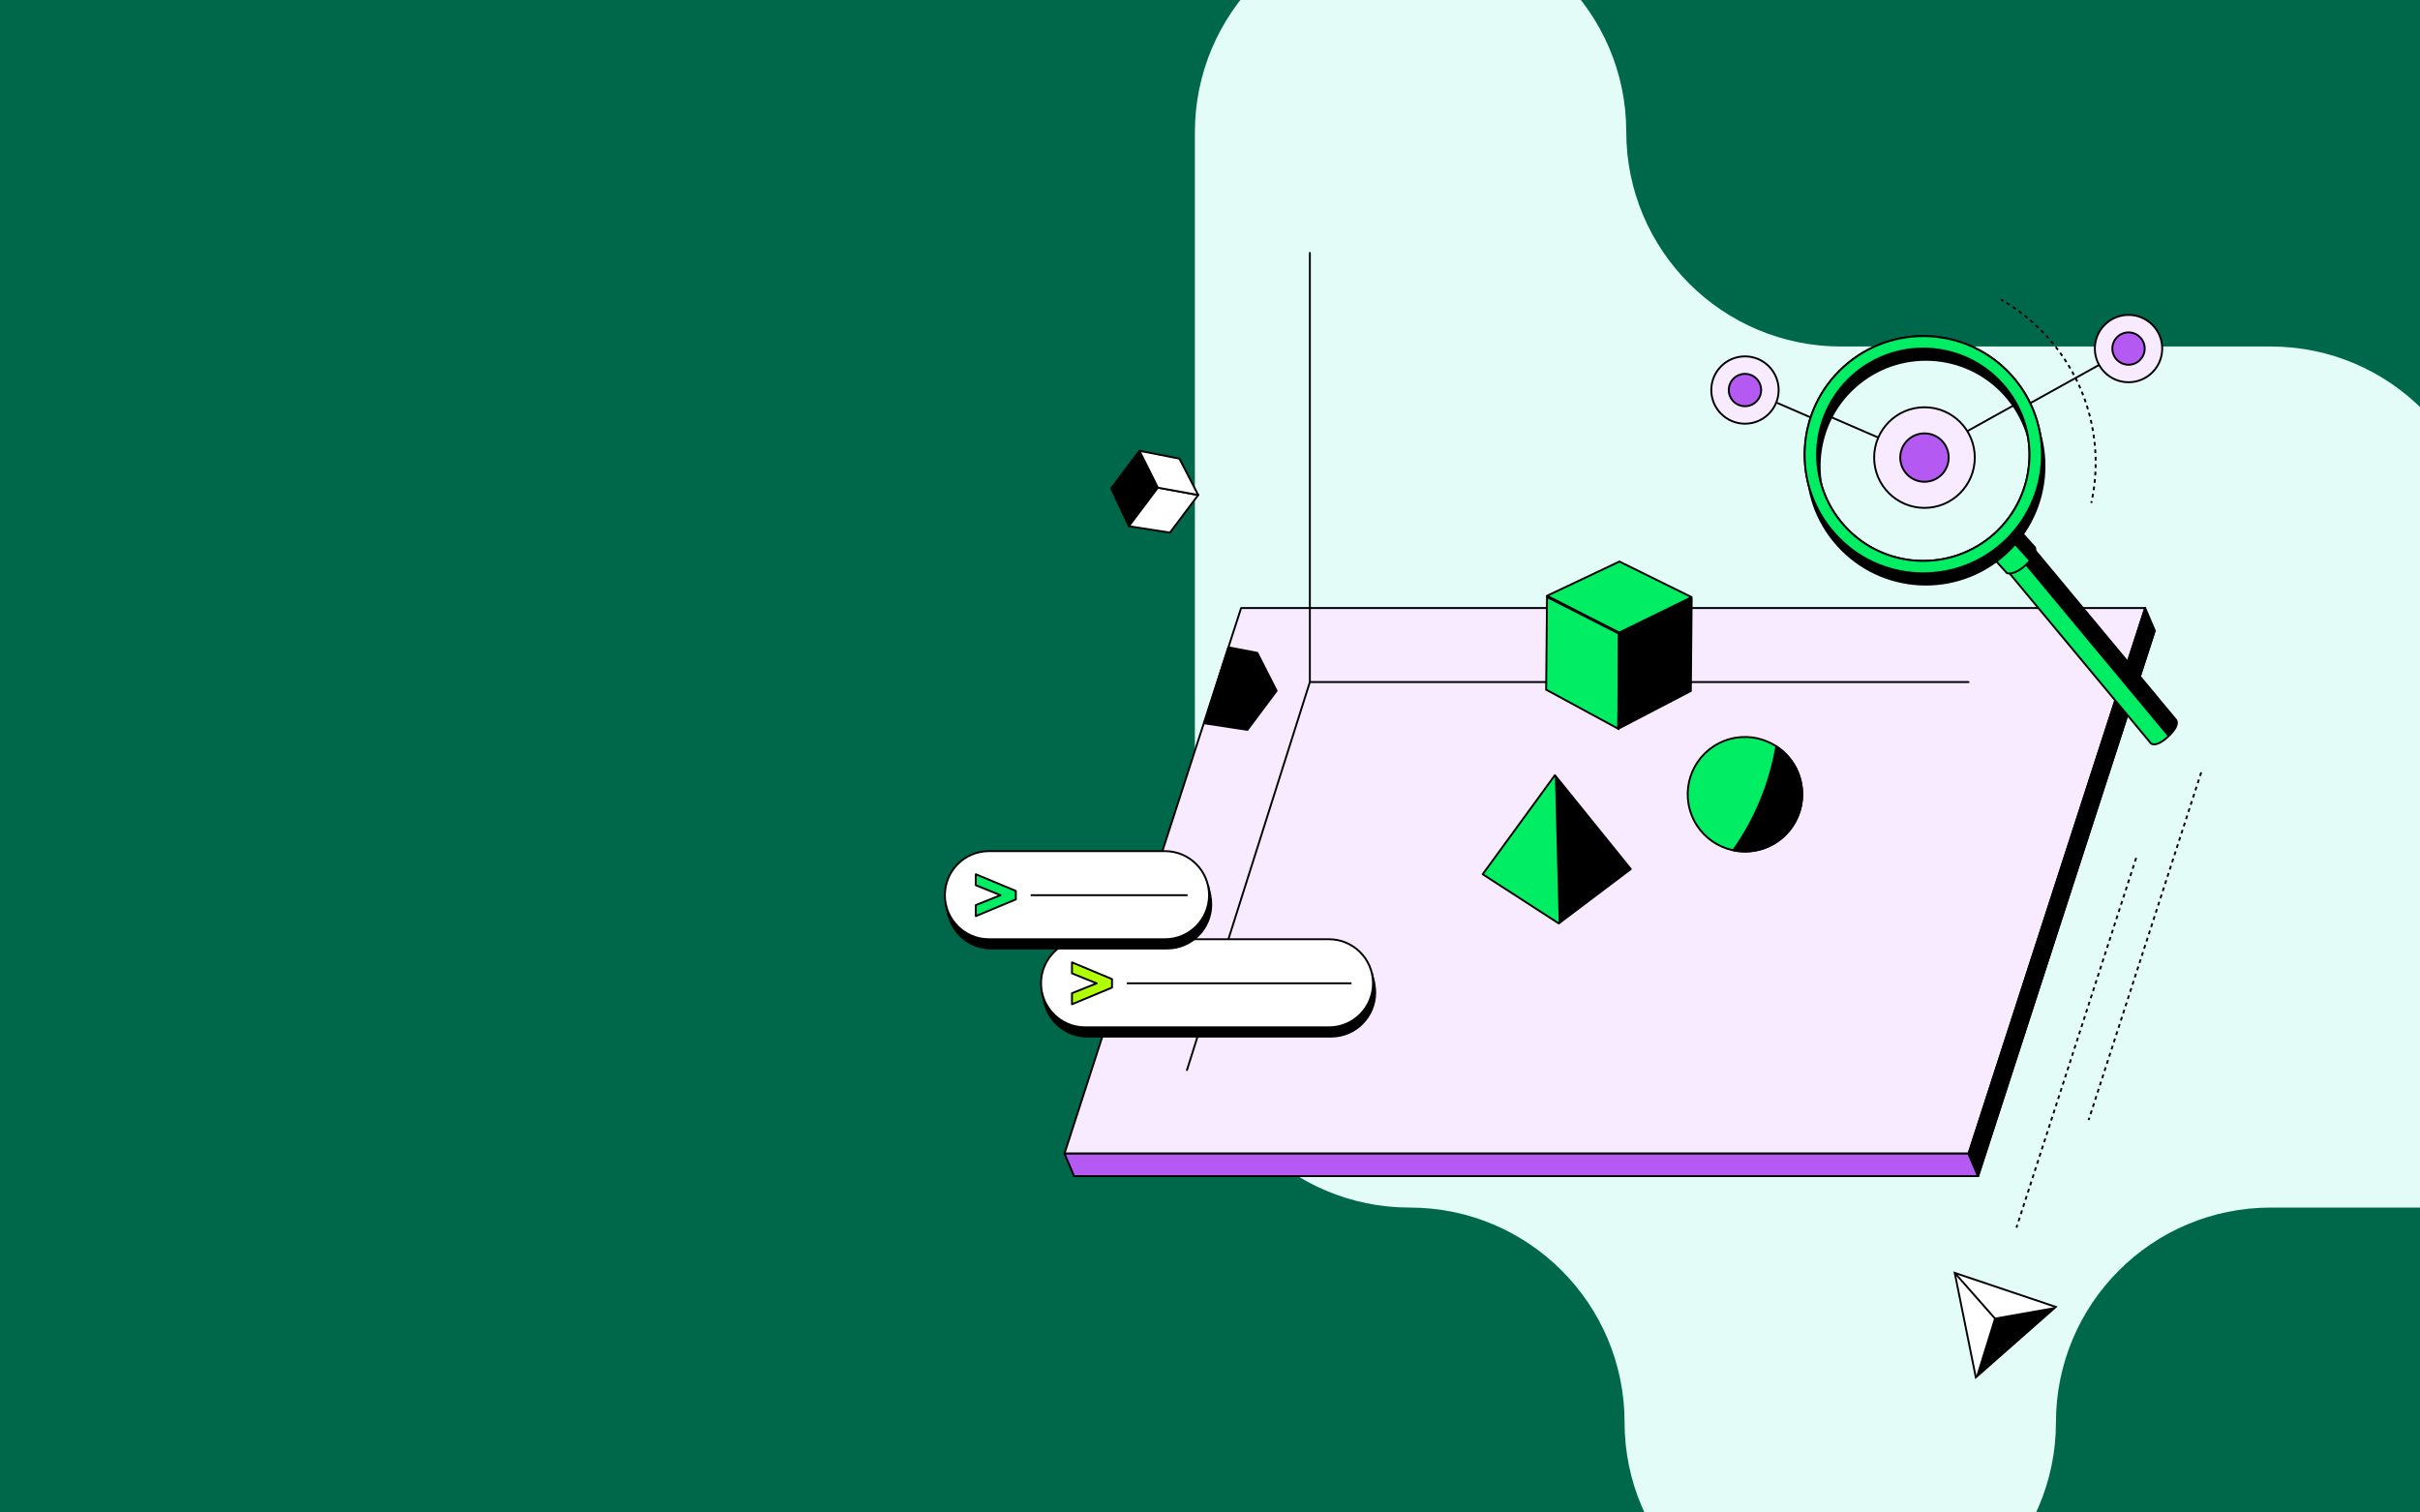 <svg width="1280" height="800" viewBox="0 0 1280 800" fill="none" xmlns="http://www.w3.org/2000/svg">
<rect x="0" y="0" width="1280" height="800" fill="#333333" stroke="none"/>
<g clip-path="url(#clip0_3201_3661)">
<rect width="1280" height="800" fill="#00684A"/>
<g clip-path="url(#clip1_3201_3661)">
<path d="M632 70.083C632 7.077 683.077 -44 746.083 -44C808.844 -44 860.166 6.878 860.166 69.639C860.166 132.4 911.044 183.278 973.805 183.278H1201.08C1263.84 183.278 1314.72 234.378 1314.72 297.139C1314.72 359.655 1365.4 410.556 1427.92 410.556C1490.92 410.556 1542 461.633 1542 524.639C1542 587.645 1490.92 638.722 1427.92 638.722H1201.08C1138.32 638.722 1087.44 689.6 1087.44 752.361C1087.44 815.122 1036.12 866 973.361 866C910.6 866 859.278 815.122 859.278 752.361C859.278 689.6 808.4 638.722 745.639 638.722C682.878 638.722 632 587.844 632 525.083V70.083Z" fill="#E3FCF7"/>
</g>
<g clip-path="url(#clip2_3201_3661)">
<path d="M1046.27 622.099H568.108L661.539 333.534H1139.71L1046.27 622.099Z" fill="#27EF57" stroke="black" stroke-linecap="round" stroke-linejoin="round"/>
<path d="M1041.21 610.172H563.027L656.459 321.607H1134.63L1041.21 610.172Z" fill="#F9EBFF" stroke="black" stroke-linecap="round" stroke-linejoin="round"/>
<path d="M627.809 565.987L692.822 360.759H1041.21" stroke="black" stroke-linecap="round" stroke-linejoin="round"/>
<path d="M563.027 610.172L568.108 622.099H1046.27L1041.21 610.172H563.027Z" fill="#B45AF2" stroke="black" stroke-linejoin="round"/>
<path d="M1041.21 610.172L1134.63 321.607L1139.71 333.518L1046.27 622.1L1041.21 610.172Z" fill="black" stroke="black" stroke-linecap="round" stroke-linejoin="round"/>
<path d="M597.081 278.329L587.721 258.353L602.685 238.438L612.368 257.783L597.081 278.329Z" fill="black" stroke="black" stroke-linecap="round" stroke-linejoin="round"/>
<path d="M597.081 278.329L618.818 281.715L633.767 261.816L612.43 257.922L597.081 278.329Z" fill="white" stroke="black" stroke-linecap="round" stroke-linejoin="round"/>
<path d="M623.837 242.593L602.685 238.453L612.43 257.937L633.767 261.831L623.822 242.593H623.837Z" fill="white" stroke="black" stroke-linecap="round" stroke-linejoin="round"/>
<path d="M665.034 345.307L649.732 342.368L637.015 382.582L659.8 386.045L675.241 365.376L665.019 345.292L665.034 345.307Z" fill="black" stroke="black" stroke-linecap="round" stroke-linejoin="round"/>
<path d="M855.947 385.476L817.798 364.791L818.26 315.804L856.178 335.119L855.947 385.476Z" fill="#00ED64" stroke="black" stroke-miterlimit="10"/>
<path d="M855.947 385.476L894.326 365.484L894.773 316.543L856.439 335.273L855.947 385.491V385.476Z" fill="black" stroke="black" stroke-linecap="round" stroke-linejoin="round"/>
<path d="M856.578 297.013L818.26 315.127L856.439 334.596L894.773 315.866L856.563 297.028L856.578 297.013Z" fill="#00ED64" stroke="black" stroke-linecap="round" stroke-linejoin="round"/>
<path d="M1129.87 453.777L1066.55 649.34" stroke="black" stroke-miterlimit="10" stroke-dasharray="2 2"/>
<path d="M1164.28 408.515L1104.73 592.427" stroke="black" stroke-miterlimit="10" stroke-dasharray="2 2"/>
<path d="M1033.91 673.272L1060.64 682.26L1087.36 691.263L1066.21 709.9L1045.06 728.538L1039.49 700.913L1033.91 673.272Z" fill="white" stroke="black" stroke-miterlimit="10"/>
<path d="M1054.85 697.003L1045.06 728.538L1087.36 691.263L1054.85 697.003Z" fill="black"/>
<path d="M1057.39 699.897L1033.91 673.272" stroke="black" stroke-miterlimit="10"/>
<path d="M704.076 501.687H575.097C562.224 501.687 551.789 512.119 551.789 524.988C551.789 537.856 562.224 548.288 575.097 548.288H704.076C716.948 548.288 727.384 537.856 727.384 524.988C727.384 512.119 716.948 501.687 704.076 501.687Z" fill="black" stroke="black" stroke-miterlimit="10"/>
<path d="M550.527 524.664L552.081 531.374V527.342L550.527 524.664Z" fill="black"/>
<path d="M725.937 513.768L727.522 520.509L726.214 517.123L725.937 513.768Z" fill="black"/>
<path d="M702.921 496.793H573.942C561.07 496.793 550.634 507.225 550.634 520.094C550.634 532.962 561.07 543.394 573.942 543.394H702.921C715.794 543.394 726.229 532.962 726.229 520.094C726.229 507.225 715.794 496.793 702.921 496.793Z" fill="white" stroke="black" stroke-miterlimit="10"/>
<path d="M566.999 525.342L580.07 520.109L566.999 514.845V509.028L588.167 517.862V522.356L566.999 531.174V525.342Z" fill="#00E064"/>
<path d="M566.999 525.342L580.07 520.109L566.999 514.845V509.028L588.167 517.862V522.356L566.999 531.174V525.342Z" fill="#B1FF05" stroke="black" stroke-linecap="round" stroke-linejoin="round"/>
<path d="M596.003 520.094H714.852" stroke="black" stroke-miterlimit="10"/>
<path d="M617.356 455.085H524.232C511.36 455.085 500.924 465.518 500.924 478.386C500.924 491.255 511.36 501.687 524.232 501.687H617.356C630.229 501.687 640.664 491.255 640.664 478.386C640.664 465.518 630.229 455.085 617.356 455.085Z" fill="black" stroke="black" stroke-miterlimit="10"/>
<path d="M499.662 478.063L501.217 484.773V480.741L499.662 478.063Z" fill="black"/>
<path d="M639.217 467.167L640.802 473.908L639.509 470.522L639.217 467.167Z" fill="black"/>
<path d="M616.201 450.191H523.077C510.205 450.191 499.77 460.623 499.77 473.492C499.77 486.361 510.205 496.793 523.077 496.793H616.201C629.074 496.793 639.509 486.361 639.509 473.492C639.509 460.623 629.074 450.191 616.201 450.191Z" fill="white" stroke="black" stroke-miterlimit="10"/>
<path d="M516.135 478.725L529.205 473.492L516.135 468.229V462.411L537.303 471.245V475.739L516.135 484.558V478.725Z" fill="#00E064"/>
<path d="M516.135 478.725L529.205 473.492L516.135 468.229V462.411L537.303 471.245V475.739L516.135 484.558V478.725Z" fill="#00ED64" stroke="black" stroke-linecap="round" stroke-linejoin="round"/>
<path d="M545.154 473.492H628.132" stroke="black" stroke-miterlimit="10"/>
<path d="M692.822 360.759V133.77" stroke="black" stroke-linecap="round" stroke-linejoin="round"/>
<path d="M933.971 448.324C949.561 442.248 957.271 424.688 951.193 409.103C945.115 393.519 927.55 385.81 911.96 391.887C896.37 397.963 888.66 415.523 894.738 431.108C900.816 446.693 918.381 454.401 933.971 448.324Z" fill="#00ED64" stroke="black" stroke-miterlimit="10"/>
<path d="M916.787 449.745C922.545 450.946 928.703 450.499 934.553 448.083C950.01 441.681 957.338 423.967 950.933 408.515C948.516 402.667 944.467 398.003 939.541 394.787C936.17 414.563 928.38 433.385 916.772 449.76L916.787 449.745Z" fill="black" stroke="black" stroke-miterlimit="10"/>
<path d="M822.432 410.023L784.222 462.411L824.464 488.436L862.566 459.687L822.432 410.023Z" fill="#00ED64" stroke="black" stroke-linecap="round" stroke-linejoin="round"/>
<path d="M822.432 410.023L824.449 488.436L862.551 459.703L822.432 410.023Z" fill="black"/>
<path d="M1059.04 158.269L1058.61 158.018L1058.11 158.884L1058.54 159.134L1059.04 158.269ZM1082.87 178.216L1083.24 177.881L1083.24 177.881L1082.87 178.216ZM1058.54 159.134C1058.82 159.296 1059.1 159.459 1059.38 159.623L1059.88 158.763C1059.6 158.597 1059.32 158.432 1059.04 158.269L1058.54 159.134ZM1061.03 160.625C1061.58 160.964 1062.12 161.309 1062.67 161.659L1063.21 160.819C1062.66 160.465 1062.11 160.117 1061.56 159.775L1061.03 160.625ZM1064.28 162.725C1064.81 163.086 1065.35 163.452 1065.87 163.823L1066.45 163.005C1065.92 162.63 1065.38 162.26 1064.84 161.896L1064.28 162.725ZM1067.45 164.952C1067.97 165.333 1068.48 165.719 1069 166.111L1069.6 165.316C1069.08 164.92 1068.56 164.53 1068.04 164.145L1067.45 164.952ZM1070.52 167.3C1071.03 167.701 1071.53 168.107 1072.03 168.519L1072.66 167.749C1072.16 167.333 1071.65 166.922 1071.14 166.517L1070.52 167.3ZM1073.5 169.767C1073.99 170.187 1074.48 170.613 1074.96 171.044L1075.63 170.299C1075.14 169.863 1074.65 169.434 1074.16 169.009L1073.5 169.767ZM1076.39 172.349C1076.86 172.787 1077.33 173.231 1077.79 173.681L1078.49 172.962C1078.02 172.508 1077.55 172.06 1077.07 171.617L1076.39 172.349ZM1079.17 175.04C1079.62 175.496 1080.07 175.958 1080.52 176.425L1081.24 175.734C1080.79 175.262 1080.34 174.796 1079.88 174.335L1079.17 175.04ZM1081.85 177.836C1082.06 178.073 1082.28 178.312 1082.5 178.551L1083.24 177.881C1083.02 177.639 1082.8 177.398 1082.58 177.159L1081.85 177.836ZM1082.5 178.551C1082.72 178.794 1082.93 179.038 1083.15 179.282L1083.9 178.62C1083.68 178.373 1083.46 178.127 1083.24 177.881L1082.5 178.551ZM1084.43 180.759C1084.85 181.257 1085.27 181.758 1085.68 182.263L1086.46 181.63C1086.04 181.121 1085.62 180.614 1085.19 180.111L1084.43 180.759ZM1086.91 183.789C1087.31 184.302 1087.71 184.819 1088.1 185.339L1088.9 184.737C1088.5 184.212 1088.1 183.69 1087.69 183.171L1086.91 183.789ZM1089.26 186.913C1089.65 187.442 1090.02 187.973 1090.39 188.508L1091.21 187.938C1090.84 187.398 1090.46 186.861 1090.07 186.327L1089.26 186.913ZM1091.49 190.126C1091.85 190.67 1092.21 191.217 1092.56 191.766L1093.4 191.229C1093.05 190.674 1092.69 190.122 1092.32 189.572L1091.49 190.126ZM1093.59 193.425C1093.93 193.983 1094.27 194.544 1094.59 195.106L1095.46 194.603C1095.13 194.035 1094.79 193.469 1094.45 192.905L1093.59 193.425ZM1095.56 196.807C1095.88 197.377 1096.19 197.95 1096.49 198.525L1097.38 198.056C1097.07 197.476 1096.75 196.897 1096.43 196.321L1095.56 196.807ZM1097.39 200.263C1097.69 200.845 1097.97 201.43 1098.26 202.017L1099.16 201.585C1098.87 200.992 1098.58 200.401 1098.28 199.812L1097.39 200.263ZM1099.08 203.788C1099.36 204.382 1099.62 204.979 1099.88 205.577L1100.8 205.18C1100.54 204.576 1100.27 203.974 1099.99 203.374L1099.08 203.788ZM1100.64 207.38C1100.88 207.984 1101.12 208.59 1101.36 209.197L1102.29 208.838C1102.05 208.224 1101.81 207.612 1101.56 207.002L1100.64 207.38ZM1102.04 211.03C1102.26 211.644 1102.48 212.259 1102.69 212.876L1103.64 212.554C1103.42 211.931 1103.21 211.309 1102.98 210.689L1102.04 211.03ZM1103.3 214.733C1103.5 215.355 1103.69 215.978 1103.88 216.603L1104.83 216.319C1104.65 215.688 1104.45 215.058 1104.25 214.43L1103.3 214.733ZM1104.41 218.484C1104.59 219.113 1104.75 219.743 1104.91 220.374L1105.88 220.129C1105.72 219.491 1105.55 218.854 1105.38 218.219L1104.41 218.484ZM1105.37 222.275C1105.52 222.911 1105.66 223.547 1105.8 224.185L1106.78 223.978C1106.64 223.334 1106.5 222.691 1106.35 222.049L1105.37 222.275ZM1106.18 226.102C1106.31 226.743 1106.42 227.384 1106.53 228.027L1107.52 227.859C1107.41 227.21 1107.29 226.562 1107.17 225.914L1106.18 226.102ZM1106.84 229.958C1106.94 230.603 1107.03 231.249 1107.11 231.895L1108.11 231.766C1108.02 231.113 1107.93 230.461 1107.83 229.81L1106.84 229.958ZM1107.35 233.837C1107.42 234.485 1107.48 235.134 1107.54 235.783L1108.54 235.693C1108.48 235.038 1108.41 234.382 1108.34 233.728L1107.35 233.837ZM1107.7 237.733C1107.75 238.384 1107.79 239.034 1107.82 239.685L1108.82 239.635C1108.78 238.977 1108.74 238.32 1108.7 237.663L1107.7 237.733ZM1107.9 241.64C1107.92 242.292 1107.93 242.944 1107.94 243.595L1108.94 243.584C1108.93 242.926 1108.92 242.267 1108.9 241.609L1107.9 241.64ZM1107.94 245.551C1107.94 246.204 1107.92 246.855 1107.91 247.507L1108.91 247.535C1108.92 246.877 1108.94 246.218 1108.94 245.56L1107.94 245.551ZM1107.83 249.462C1107.8 250.113 1107.76 250.764 1107.72 251.415L1108.72 251.482C1108.76 250.825 1108.8 250.167 1108.83 249.51L1107.83 249.462ZM1107.57 253.365C1107.51 254.014 1107.45 254.663 1107.38 255.312L1108.37 255.418C1108.44 254.763 1108.51 254.108 1108.57 253.452L1107.57 253.365ZM1107.15 257.254C1107.07 257.901 1106.98 258.547 1106.89 259.192L1107.88 259.338C1107.97 258.686 1108.06 258.034 1108.14 257.381L1107.15 257.254ZM1106.58 261.124C1106.47 261.767 1106.36 262.41 1106.24 263.051L1107.22 263.235C1107.35 262.588 1107.46 261.939 1107.57 261.29L1106.58 261.124ZM1105.86 264.969C1105.79 265.288 1105.73 265.607 1105.66 265.926L1106.63 266.139C1106.7 265.818 1106.77 265.495 1106.84 265.173L1105.86 264.969Z" fill="black"/>
<path d="M1073.46 213.46L1125.84 184.372" stroke="black" stroke-linecap="round" stroke-linejoin="round"/>
<path d="M923.038 205.765L957.692 220.786" stroke="black" stroke-linecap="round" stroke-linejoin="round"/>
<path d="M922.961 224.11C932.798 224.11 940.773 216.138 940.773 206.303C940.773 196.469 932.798 188.497 922.961 188.497C913.124 188.497 905.149 196.469 905.149 206.303C905.149 216.138 913.124 224.11 922.961 224.11Z" fill="#F9EBFF" stroke="black" stroke-linecap="round" stroke-linejoin="round"/>
<path d="M922.961 214.86C927.688 214.86 931.521 211.029 931.521 206.303C931.521 201.578 927.688 197.746 922.961 197.746C918.234 197.746 914.401 201.578 914.401 206.303C914.401 211.029 918.234 214.86 922.961 214.86Z" fill="#B45AF2" stroke="black" stroke-miterlimit="10"/>
<path d="M1125.84 202.179C1135.67 202.179 1143.65 194.207 1143.65 184.372C1143.65 174.538 1135.67 166.566 1125.84 166.566C1116 166.566 1108.02 174.538 1108.02 184.372C1108.02 194.207 1116 202.179 1125.84 202.179Z" fill="#F9EBFF" stroke="black" stroke-linecap="round" stroke-linejoin="round"/>
<path d="M1125.84 192.929C1130.56 192.929 1134.39 189.098 1134.39 184.372C1134.39 179.647 1130.56 175.815 1125.84 175.815C1121.11 175.815 1117.28 179.647 1117.28 184.372C1117.28 189.098 1121.11 192.929 1125.84 192.929Z" fill="#B45AF2" stroke="black" stroke-miterlimit="10"/>
<mask id="mask0_3201_3661" style="mask-type:luminance" maskUnits="userSpaceOnUse" x="961" y="184" width="113" height="113">
<path d="M975.55 278.129C996.333 301.168 1031.85 303 1054.9 282.238C1077.94 261.462 1079.77 225.957 1059.01 202.918C1038.22 179.878 1002.71 178.047 979.661 198.808C956.614 219.585 954.782 255.09 975.55 278.129Z" fill="white"/>
</mask>
<g mask="url(#mask0_3201_3661)">
<path d="M968.022 220.416L1017.9 242.024L1031.46 233.636L1040.52 228.065L1068.77 212.367" stroke="black" stroke-linecap="round" stroke-linejoin="round"/>
<path d="M1017.9 268.634C1032.6 268.634 1044.52 256.72 1044.52 242.024C1044.52 227.328 1032.6 215.414 1017.9 215.414C1003.2 215.414 991.284 227.328 991.284 242.024C991.284 256.72 1003.2 268.634 1017.9 268.634Z" fill="#F9EBFF" stroke="black" stroke-linecap="round" stroke-linejoin="round"/>
<path d="M1017.9 254.829C1024.98 254.829 1030.71 249.096 1030.71 242.024C1030.71 234.952 1024.98 229.219 1017.9 229.219C1010.83 229.219 1005.09 234.952 1005.09 242.024C1005.09 249.096 1010.83 254.829 1017.9 254.829Z" fill="#B45AF2" stroke="black" stroke-miterlimit="10"/>
</g>
<path d="M1137.64 393.155C1137.64 393.155 1140.11 395.803 1146.77 389.616C1153.44 383.444 1150.98 380.782 1150.98 380.782L1073.79 287.979C1073.79 287.979 1070.75 286.163 1064.81 291.673C1058.87 297.182 1060.45 300.337 1060.45 300.337L1137.64 393.14V393.155Z" fill="#00ED64" stroke="black" stroke-miterlimit="10"/>
<path d="M1150.96 380.797L1073.77 287.994C1073.77 287.994 1070.74 286.178 1064.79 291.688C1059.44 296.674 1060.21 299.722 1060.41 300.276C1066.33 294.797 1069.35 296.613 1069.35 296.613L1146.54 389.416C1146.54 389.416 1146.62 389.493 1146.71 389.677C1146.71 389.662 1146.74 389.646 1146.76 389.631C1153.42 383.46 1150.96 380.797 1150.96 380.797Z" fill="black"/>
<path d="M1061.47 303.092C1061.47 303.092 1064.89 304.8 1071.32 298.998C1077.76 293.196 1076.42 289.626 1076.42 289.626L1065.76 277.806C1065.76 277.806 1064.24 280.345 1058.87 285.178C1053.49 290.026 1050.82 291.272 1050.82 291.272L1061.47 303.092Z" fill="#00ED64" stroke="black" stroke-miterlimit="10"/>
<path d="M976.613 199.886C1002.35 176.693 1042.04 178.74 1065.24 204.472C1088.44 230.204 1086.39 269.88 1060.65 293.073C1034.91 316.266 995.225 314.219 972.025 288.487C948.825 262.755 950.872 223.079 976.613 199.886ZM976.905 284.085C997.688 307.124 1033.2 308.956 1056.25 288.194C1079.3 267.418 1081.13 231.913 1060.36 208.874C1039.58 185.834 1004.06 184.003 981.016 204.764C957.969 225.541 956.137 261.046 976.905 284.085Z" fill="black" stroke="black" stroke-miterlimit="10"/>
<path d="M975.258 193.93C1001 170.737 1040.69 172.784 1063.89 198.516C1087.09 224.248 1085.04 263.924 1059.3 287.117C1033.56 310.31 993.87 308.263 970.67 282.531C947.47 256.799 949.517 217.123 975.258 193.93ZM975.55 278.129C996.333 301.168 1031.85 303 1054.9 282.238C1077.94 261.462 1079.77 225.957 1059.01 202.918C1038.22 179.878 1002.71 178.047 979.661 198.808C956.614 219.585 954.782 255.09 975.55 278.129Z" fill="#26ED56" stroke="black" stroke-miterlimit="10"/>
<path d="M975.258 193.93C1001 170.737 1040.69 172.784 1063.89 198.516C1087.09 224.248 1085.04 263.924 1059.3 287.117C1033.56 310.31 993.87 308.263 970.67 282.531C947.47 256.799 949.517 217.123 975.258 193.93ZM975.55 278.129C996.333 301.168 1031.85 303 1054.9 282.238C1077.94 261.462 1079.77 225.957 1059.01 202.918C1038.22 179.878 1002.71 178.047 979.661 198.808C956.614 219.585 954.782 255.09 975.55 278.129Z" fill="#00ED64" stroke="black" stroke-miterlimit="10"/>
<path d="M1062.3 284.593L1073.51 296.982C1073.51 296.982 1077.45 292.565 1076.49 289.549L1067.12 279.191L1062.3 284.609V284.593Z" fill="black"/>
</g>
</g>
<defs>
<clipPath id="clip0_3201_3661">
<rect width="1280" height="800" fill="white"/>
</clipPath>
<clipPath id="clip1_3201_3661">
<rect width="910" height="910" fill="white" transform="translate(632 -44)"/>
</clipPath>
<clipPath id="clip2_3201_3661">
<rect width="666" height="597" fill="white" transform="translate(499 133)"/>
</clipPath>
</defs>
</svg>
